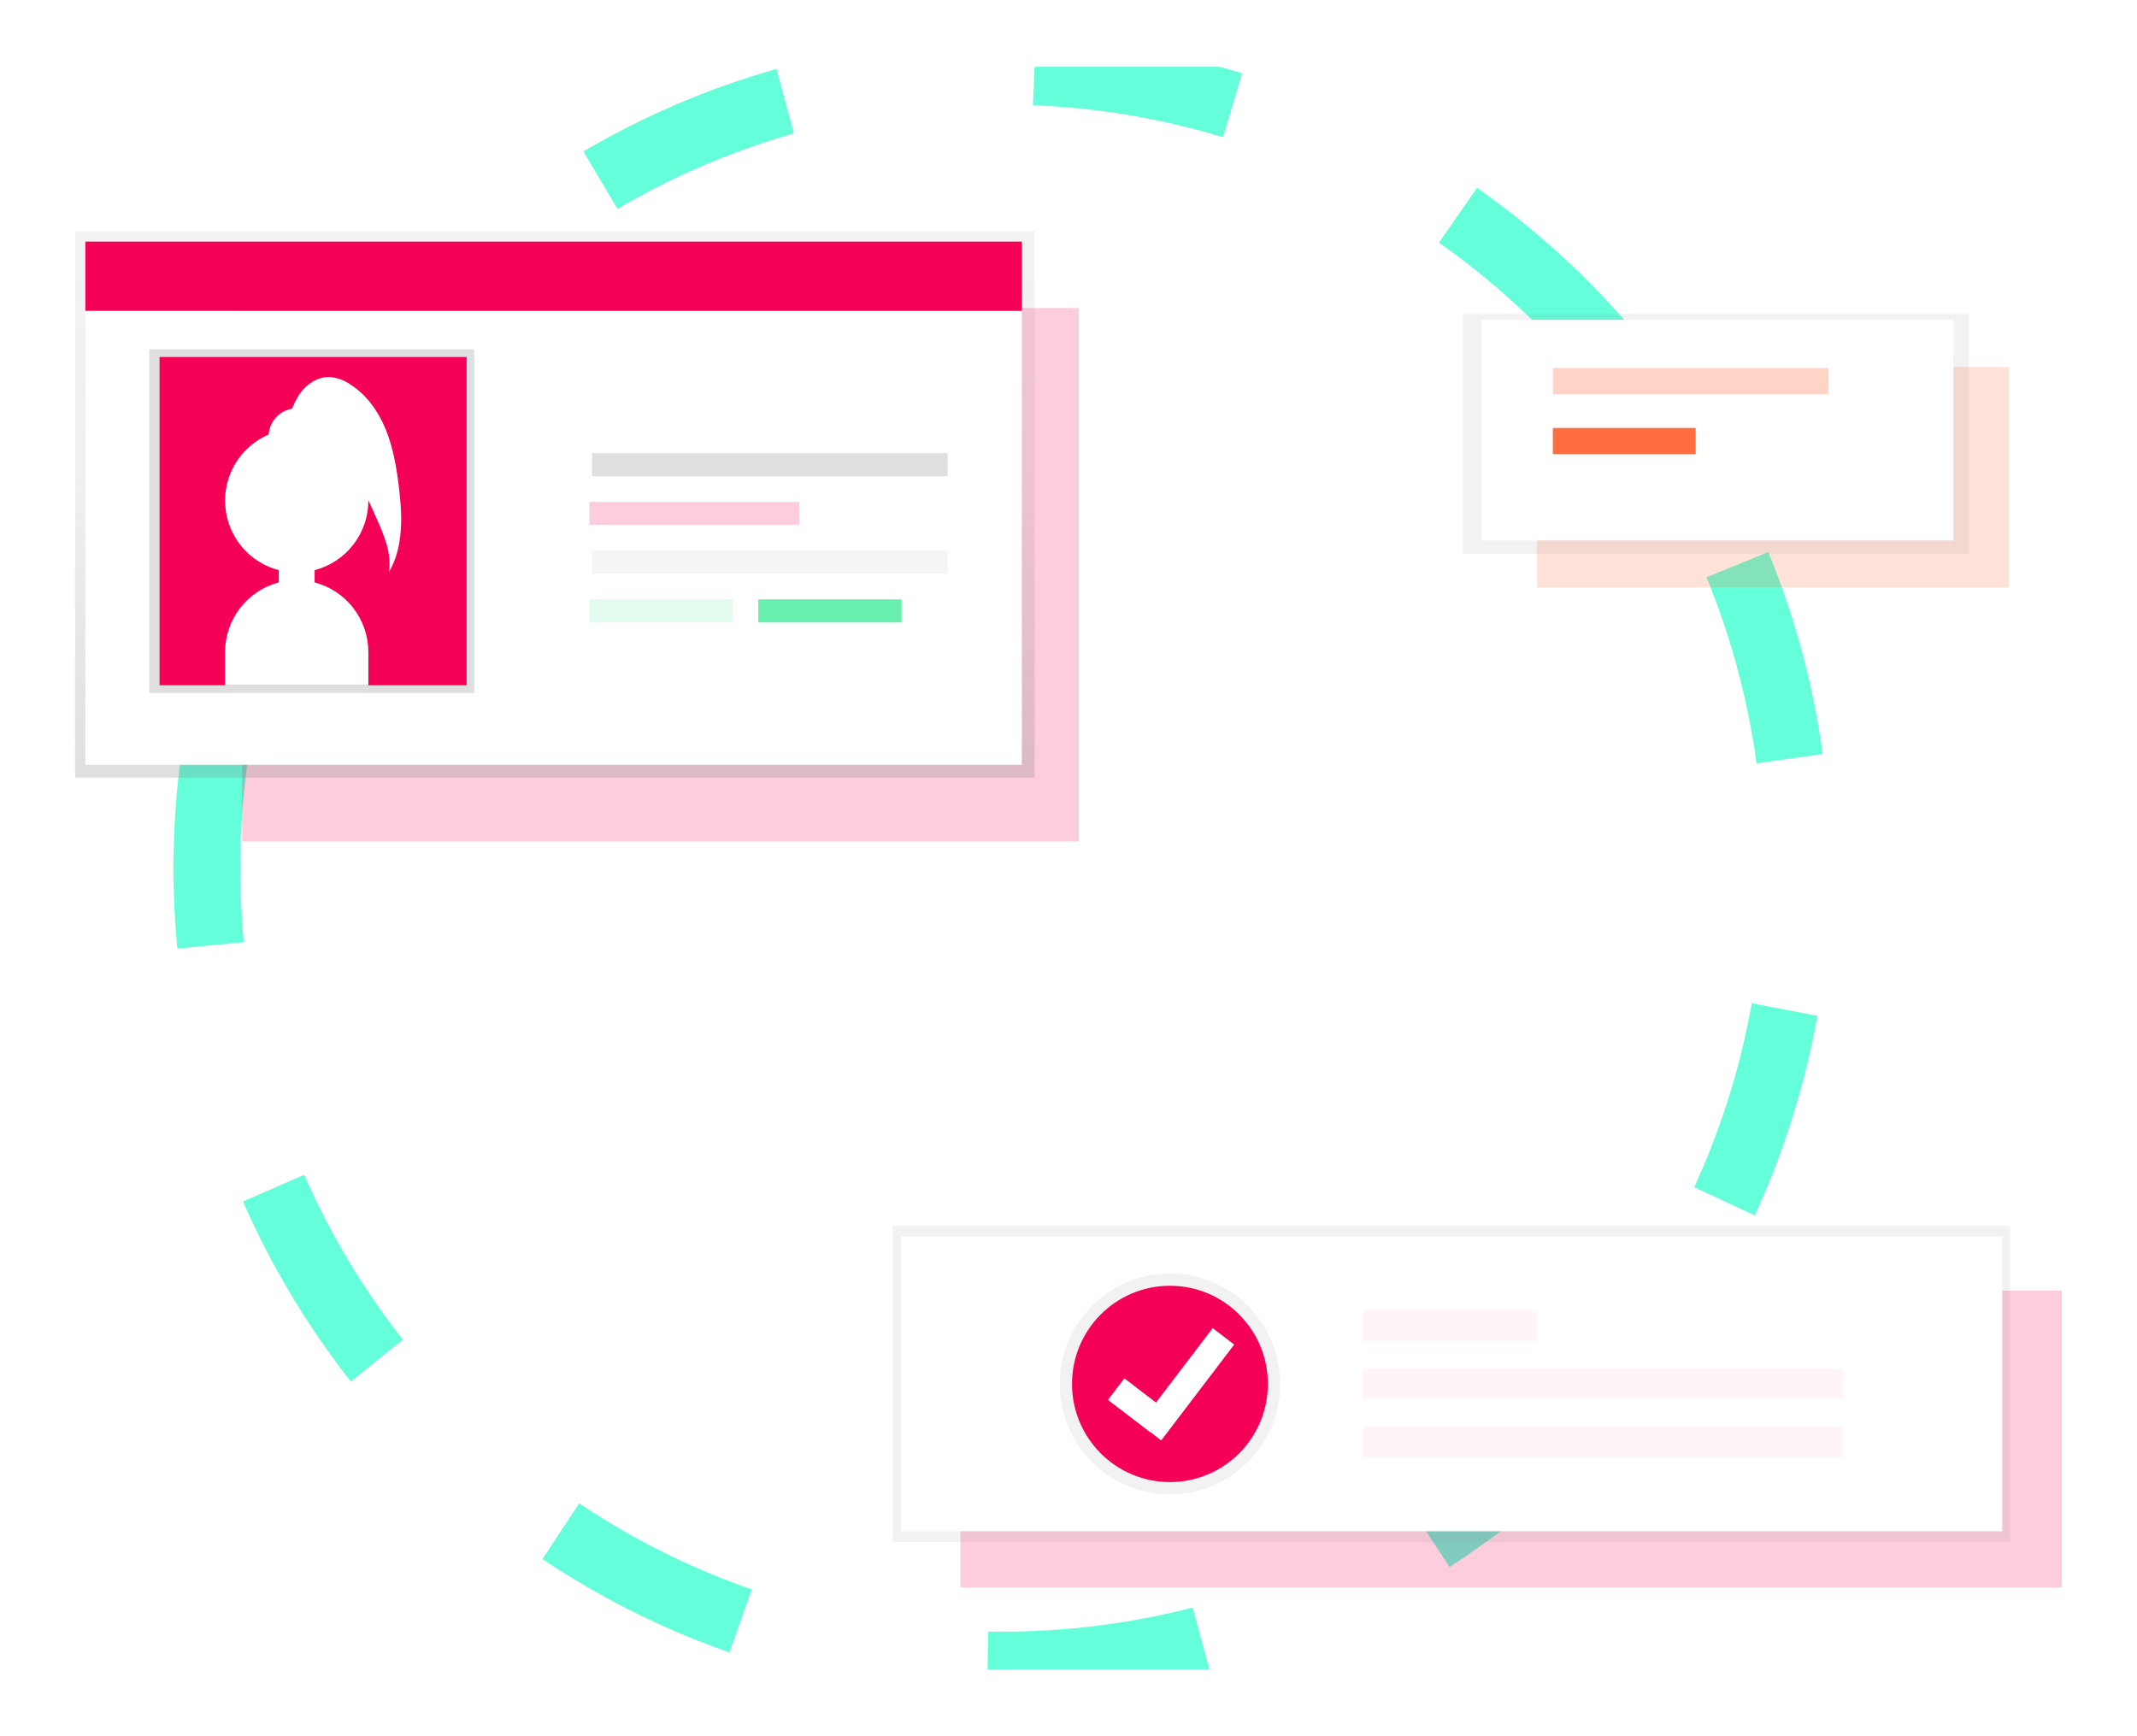 <svg width="128" height="104" viewBox="0 0 128 104" fill="none" xmlns="http://www.w3.org/2000/svg">
<g clip-path="url(#clip0)" filter="url(#filter0_d)">
<path d="M60.016 95.738C86.319 95.738 107.641 74.365 107.641 48.001C107.641 21.636 86.319 0.264 60.016 0.264C33.714 0.264 12.392 21.636 12.392 48.001C12.392 74.365 33.714 95.738 60.016 95.738Z" stroke="#64FFDA" stroke-width="4" stroke-miterlimit="10" stroke-dasharray="12.07 15.09"/>
<path opacity="0.2" d="M64.617 14.451H14.502V46.403H64.617V14.451Z" fill="#F50057"/>
<path d="M61.971 9.857H4.5V42.578H61.971V9.857Z" fill="url(#paint0_linear)"/>
<path d="M61.205 14.621H5.113V41.812H61.205V14.621Z" fill="white"/>
<path d="M28.408 16.924H8.945V37.509H28.408V16.924Z" fill="url(#paint1_linear)"/>
<path d="M27.949 17.385H9.558V37.048H27.949V17.385Z" fill="#F50057"/>
<path d="M23.89 25.149C23.745 23.981 23.547 22.807 23.102 21.718C22.658 20.629 21.94 19.622 20.943 19.001C20.588 18.762 20.176 18.619 19.749 18.587C18.962 18.559 18.247 19.087 17.844 19.759C17.708 19.991 17.589 20.233 17.489 20.483C17.117 20.547 16.777 20.733 16.523 21.014C16.27 21.294 16.118 21.651 16.091 22.029C15.267 22.381 14.572 22.983 14.107 23.75C13.64 24.518 13.426 25.413 13.493 26.309C13.56 27.205 13.905 28.057 14.48 28.747C15.055 29.436 15.831 29.928 16.699 30.153V30.887C15.779 31.128 14.965 31.667 14.383 32.42C13.801 33.174 13.483 34.099 13.48 35.052V37.049H22.063V35.052C22.061 34.099 21.743 33.174 21.161 32.42C20.579 31.667 19.765 31.128 18.845 30.887V30.153C19.766 29.914 20.582 29.375 21.165 28.621C21.747 27.867 22.064 26.941 22.063 25.987C22.063 25.976 22.063 25.967 22.063 25.957L22.546 27.034C23.005 28.059 23.476 29.161 23.298 30.271C24.177 28.762 24.104 26.888 23.89 25.149Z" fill="white"/>
<path d="M61.205 10.473H5.113V14.62H61.205V10.473Z" fill="#F50057"/>
<path d="M56.76 23.146H35.458V24.529H56.76V23.146Z" fill="#E0E0E0"/>
<path d="M56.76 28.982H35.458V30.365H56.76V28.982Z" fill="#F5F5F5"/>
<path opacity="0.2" d="M47.871 26.064H35.304V27.447H47.871V26.064Z" fill="#F50057"/>
<path opacity="0.2" d="M43.887 31.902H35.304V33.285H43.887V31.902Z" fill="#69F0AE"/>
<path d="M54.002 31.902H45.419V33.285H54.002V31.902Z" fill="#69F0AE"/>
<path opacity="0.2" d="M120.336 17.973H92.056V31.192H120.336V17.973Z" fill="#FF6E40"/>
<path d="M117.935 14.812H87.61V29.172H117.935V14.812Z" fill="url(#paint2_linear)"/>
<path d="M117.004 15.156H88.725V28.375H117.004V15.156Z" fill="white"/>
<path opacity="0.3" d="M109.507 18.045H93.01V19.614H109.507V18.045Z" fill="#FF6E40"/>
<path d="M101.565 21.635H93.01V23.204H101.565V21.635Z" fill="#FF6E40"/>
<path opacity="0.2" d="M123.5 73.307H57.53V91.093H123.5V73.307Z" fill="#F50057"/>
<path d="M120.405 69.426H53.475V88.364H120.405V69.426Z" fill="url(#paint3_linear)"/>
<path d="M119.925 70.068H53.955V87.723H119.925V70.068Z" fill="white"/>
<path d="M70.076 85.511C73.721 85.511 76.676 82.549 76.676 78.896C76.676 75.243 73.721 72.281 70.076 72.281C66.432 72.281 63.477 75.243 63.477 78.896C63.477 82.549 66.432 85.511 70.076 85.511Z" fill="url(#paint4_linear)"/>
<path d="M70.076 84.777C73.316 84.777 75.942 82.144 75.942 78.897C75.942 75.65 73.316 73.018 70.076 73.018C66.837 73.018 64.21 75.65 64.21 78.897C64.21 82.144 66.837 84.777 70.076 84.777Z" fill="#F50057"/>
<g opacity="0.2">
<path opacity="0.2" d="M92.073 74.486H81.624V76.323H92.073V74.486Z" fill="#F50057"/>
<path opacity="0.2" d="M110.403 77.977H81.624V79.814H110.403V77.977Z" fill="#F50057"/>
<path opacity="0.2" d="M110.403 81.467H81.624V83.304H110.403V81.467Z" fill="#F50057"/>
</g>
<path d="M73.926 76.54L72.637 75.555L69.242 80.014L67.347 78.565L66.365 79.855L68.905 81.799L68.911 81.789L69.554 82.281L73.926 76.54Z" fill="white"/>
</g>
<defs>
<filter id="filter0_d" x="0.5" y="0" width="127" height="104" filterUnits="userSpaceOnUse" color-interpolation-filters="sRGB">
<feFlood flood-opacity="0" result="BackgroundImageFix"/>
<feColorMatrix in="SourceAlpha" type="matrix" values="0 0 0 0 0 0 0 0 0 0 0 0 0 0 0 0 0 0 127 0"/>
<feOffset dy="4"/>
<feGaussianBlur stdDeviation="2"/>
<feColorMatrix type="matrix" values="0 0 0 0 0 0 0 0 0 0 0 0 0 0 0 0 0 0 0.25 0"/>
<feBlend mode="normal" in2="BackgroundImageFix" result="effect1_dropShadow"/>
<feBlend mode="normal" in="SourceGraphic" in2="effect1_dropShadow" result="shape"/>
</filter>
<linearGradient id="paint0_linear" x1="33.235" y1="42.579" x2="33.235" y2="9.857" gradientUnits="userSpaceOnUse">
<stop stop-color="#808080" stop-opacity="0.25"/>
<stop offset="0.54" stop-color="#808080" stop-opacity="0.12"/>
<stop offset="1" stop-color="#808080" stop-opacity="0.1"/>
</linearGradient>
<linearGradient id="paint1_linear" x1="668.356" y1="4277.15" x2="3555.71" y2="4277.15" gradientUnits="userSpaceOnUse">
<stop stop-color="#808080" stop-opacity="0.25"/>
<stop offset="0.54" stop-color="#808080" stop-opacity="0.12"/>
<stop offset="1" stop-color="#808080" stop-opacity="0.1"/>
</linearGradient>
<linearGradient id="paint2_linear" x1="22802.2" y1="3200.12" x2="22802.2" y2="1632.24" gradientUnits="userSpaceOnUse">
<stop stop-color="#808080" stop-opacity="0.25"/>
<stop offset="0.54" stop-color="#808080" stop-opacity="0.12"/>
<stop offset="1" stop-color="#808080" stop-opacity="0.1"/>
</linearGradient>
<linearGradient id="paint3_linear" x1="42109.8" y1="12795" x2="42109.8" y2="10067.5" gradientUnits="userSpaceOnUse">
<stop stop-color="#808080" stop-opacity="0.25"/>
<stop offset="0.54" stop-color="#808080" stop-opacity="0.12"/>
<stop offset="1" stop-color="#808080" stop-opacity="0.1"/>
</linearGradient>
<linearGradient id="paint4_linear" x1="6660.48" y1="8674.7" x2="6660.48" y2="7343.8" gradientUnits="userSpaceOnUse">
<stop stop-color="#808080" stop-opacity="0.25"/>
<stop offset="0.54" stop-color="#808080" stop-opacity="0.12"/>
<stop offset="1" stop-color="#808080" stop-opacity="0.1"/>
</linearGradient>
<clipPath id="clip0">
<rect width="119" height="96" fill="white" transform="translate(4.5)"/>
</clipPath>
</defs>
</svg>
